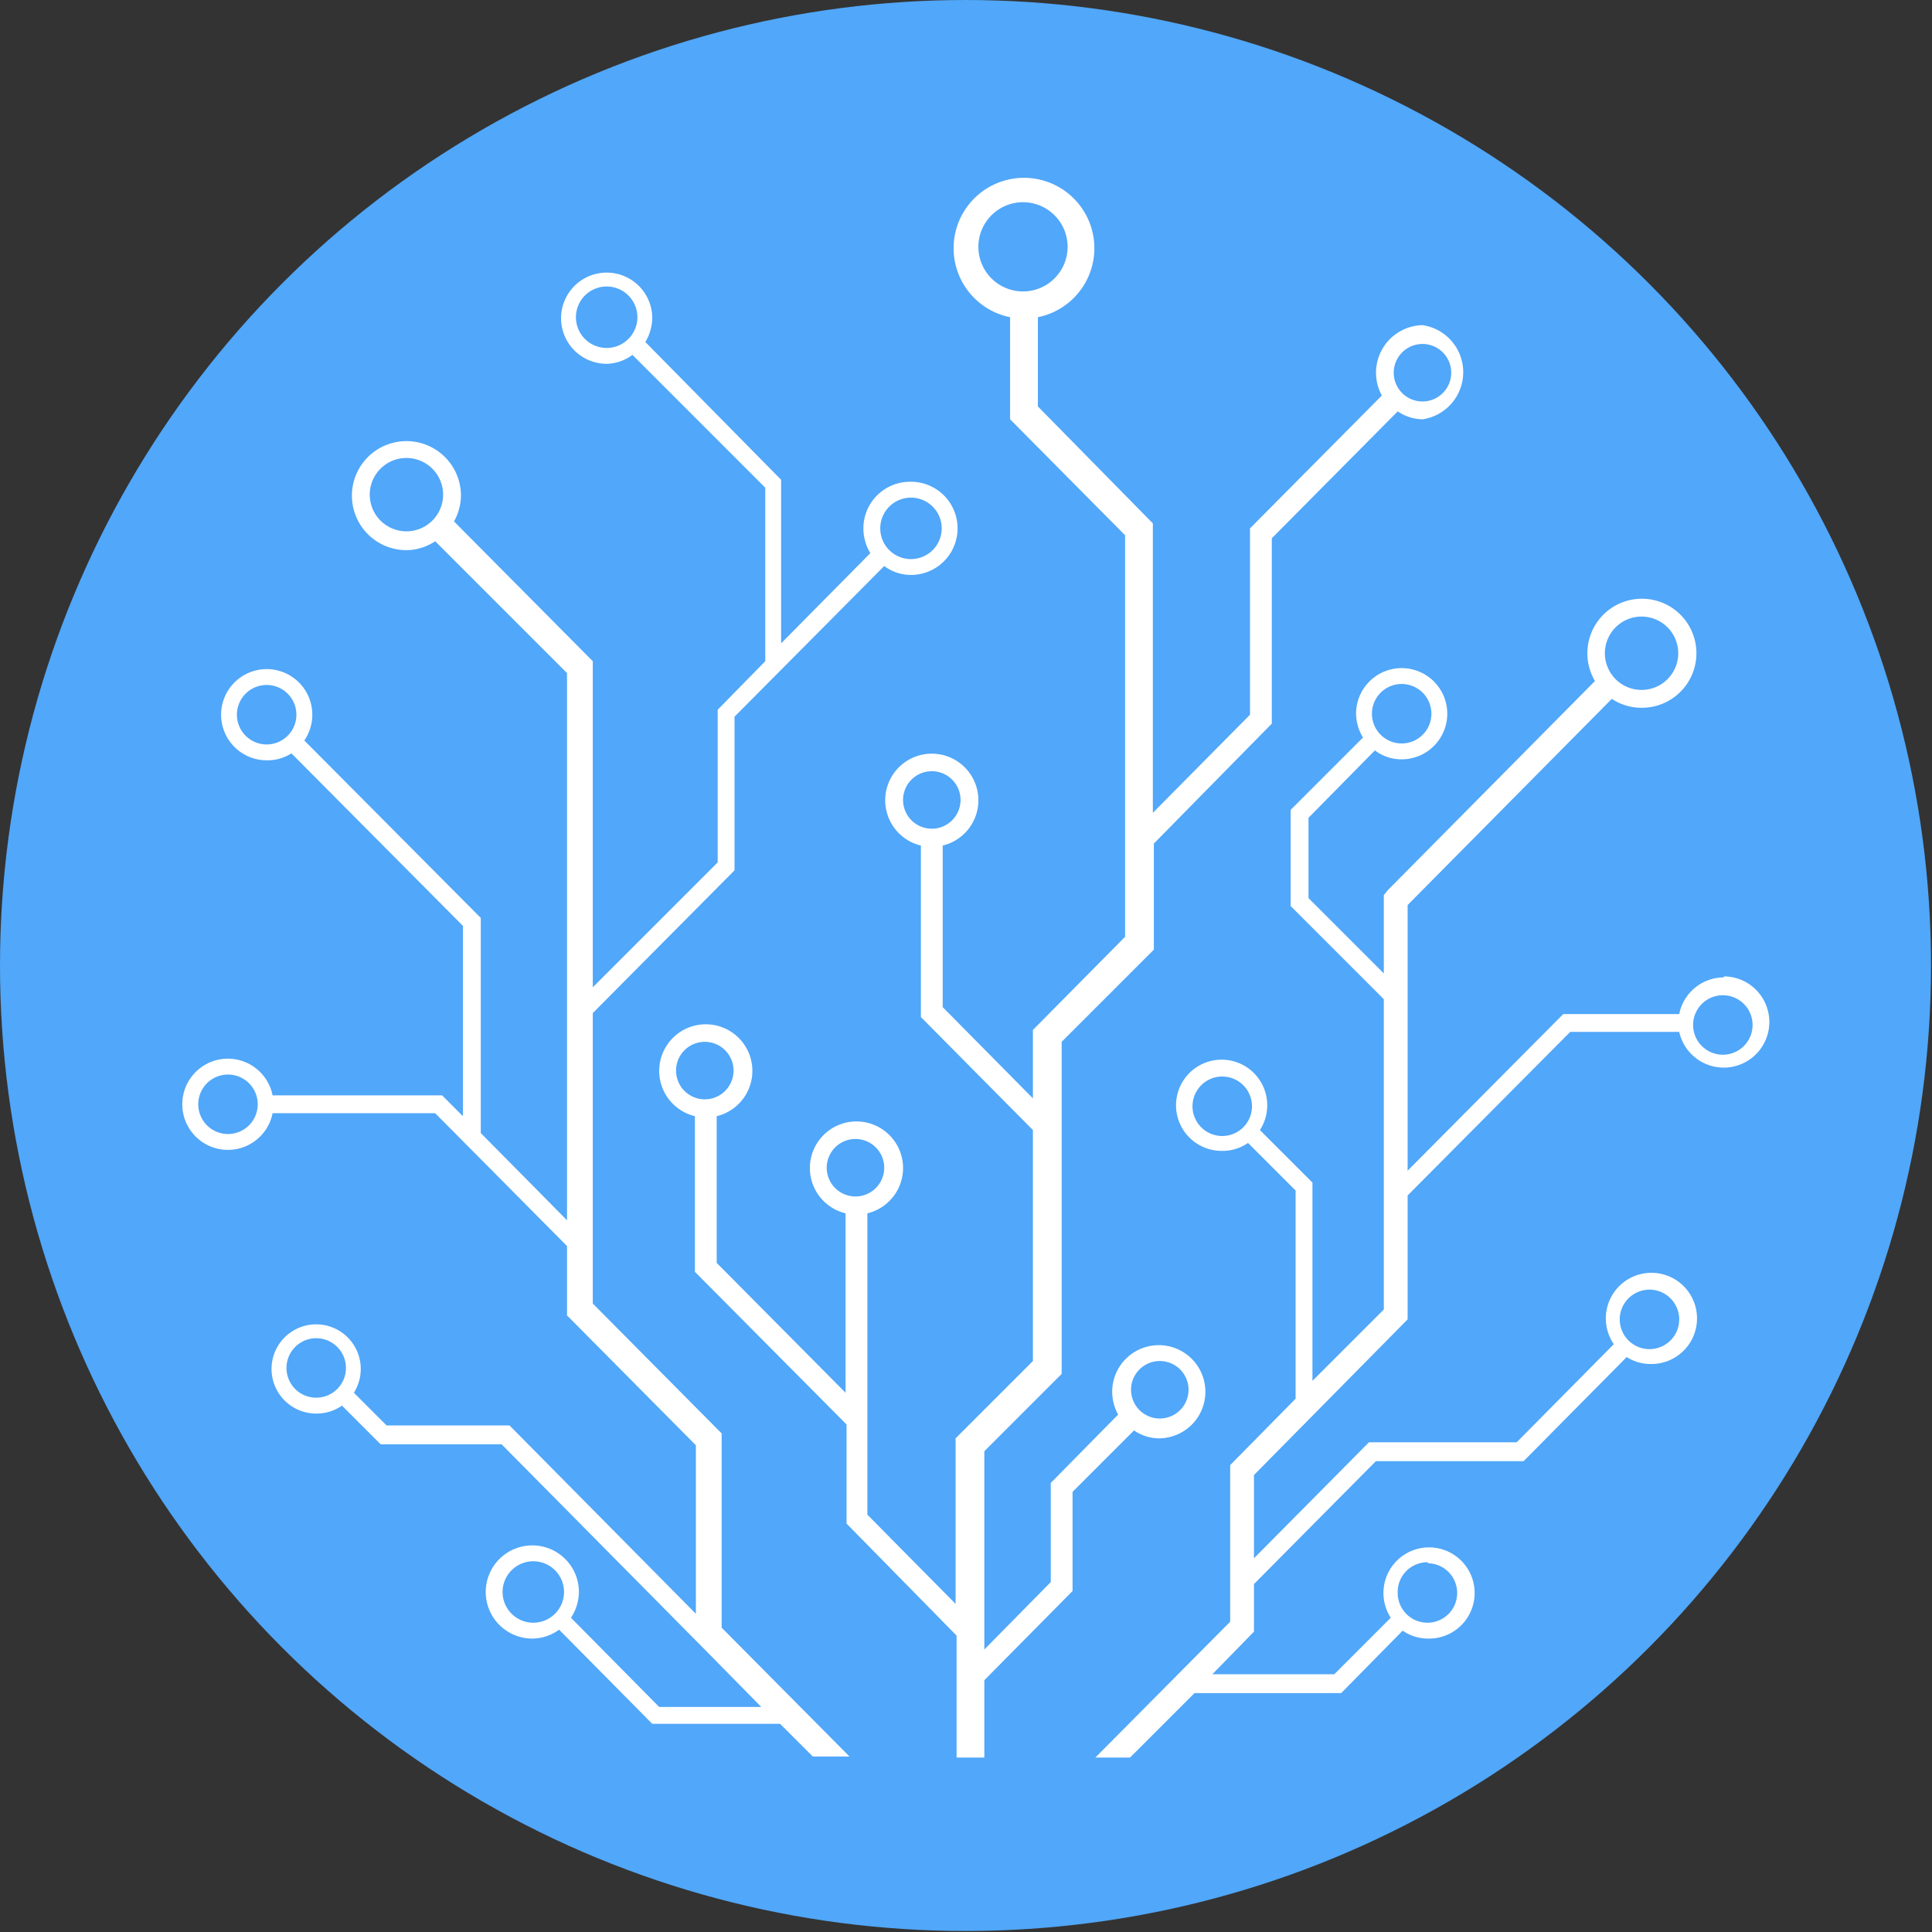 <svg xmlns="http://www.w3.org/2000/svg" viewBox="0 0 194.9 194.9">
  <rect x="0" y="0" width="194.9" height="194.9" fill="#333333" stroke="none"/>
  <defs>
    <style>
      .cls-1 {
        fill: #51a7f9;
      }

      .cls-2 {
        fill: #fff;
      }
    </style>
  </defs>
  <title>ON OFF 1</title>
  <g id="Ebene_2" data-name="Ebene 2">
    <g id="Ebene_1-2" data-name="Ebene 1">
      <circle class="cls-1" cx="97.4" cy="97.4" r="97.4"/>
      <path class="cls-2" d="M91.8,48.6a4.7,4.7,0,0,0-4.7,4.7,4.8,4.8,0,0,0,.7,2.5l-9,9.1V48.4L65.1,34.5a4.8,4.8,0,0,0,.7-2.5,4.6,4.6,0,1,0-4.7,4.7,4.5,4.5,0,0,0,2.7-.9L77.2,49.2V66.7l-4.8,4.9V87L59.8,99.6V66.7l-.4-.4L45.8,52.6a5.4,5.4,0,0,0,.7-2.7A5.5,5.5,0,1,0,41,55.5a5.3,5.3,0,0,0,2.9-.9L57.2,67.9v55.2l-8.7-8.8V92.6L30.7,74.7a4.6,4.6,0,1,0-3.8,2,4.5,4.5,0,0,0,2.5-.7L46.7,93.4v19.2l-2.1-2.1H27.5a4.6,4.6,0,1,0,0,1.8H43.9l13.3,13.4v7l.4.4,12.6,12.7v17l-18.8-19H39l-3.3-3.3a4.5,4.5,0,1,0-3.8,2.1,4.5,4.5,0,0,0,2.6-.8l3.9,3.9H50.6l19.6,19.8.3.3,6.3,6.4H66.5l-8.9-9a4.8,4.8,0,0,0,.8-2.6,4.7,4.7,0,1,0-4.7,4.7,4.6,4.6,0,0,0,2.7-.9h0l9.4,9.5H78.7l3.3,3.3h3.7l-12.9-13V144.6l-.4-.4L59.8,131.5V102.2L74.1,87.8V72.3L89.2,57.1a4.5,4.5,0,0,0,2.7.9,4.7,4.7,0,0,0,0-9.4ZM61.1,35.1A3.1,3.1,0,1,1,64.3,32h0A3.1,3.1,0,0,1,61.1,35.1ZM41,53.6a3.7,3.7,0,1,1,3.7-3.7h0A3.7,3.7,0,0,1,41,53.6ZM26.9,75.1a3,3,0,1,1,3-3h0A3,3,0,0,1,26.9,75.1ZM23,114.4a3,3,0,1,1,3-3h0A3,3,0,0,1,23,114.4ZM31.9,141a3,3,0,1,1,3-3h0a3,3,0,0,1-3,3Zm21.9,22.7a3.1,3.1,0,1,1,3.1-3.1h0A3.1,3.1,0,0,1,53.8,163.7ZM91.8,56.4A3.1,3.1,0,1,1,95,53.3h0a3.1,3.1,0,0,1-3.1,3.1Z"/>
      <path class="cls-2" d="M143.5,32.8a4.8,4.8,0,0,0-4.1,7.1L126.1,53.3V72.1l-9.8,9.9V52.8L104.7,41V32a7.1,7.1,0,1,0-2.8,0V42.3L113.5,54V94.5l-9.3,9.4v6.9l-9.1-9.2V85.3a4.7,4.7,0,1,0-2.2,0v17.3l11.3,11.4v23.3l-7.8,7.8v16.7l-8.9-9V122.4a4.7,4.7,0,1,0-2.2,0v18.1L72.3,127.4V112.6a4.7,4.7,0,1,0-2.2,0v15.7l15.3,15.4v10L96.5,165v12.3h2.8v-7.8l8.9-9v-10l6.2-6.2a4.5,4.5,0,0,0,2.5.8,4.7,4.7,0,1,0-4.1-2.4l-6.8,6.9v10l-6.7,6.8V146.4l7.8-7.8V105.1l9.3-9.3V85.1l11.9-12.1V54.3L141,41.5a4.6,4.6,0,0,0,2.5.8,4.8,4.8,0,0,0,0-9.5ZM98.7,24.9a4.5,4.5,0,1,1,4.5,4.5A4.5,4.5,0,0,1,98.7,24.9ZM91.1,80.7a2.9,2.9,0,1,1,2.9,2.9h0a2.9,2.9,0,0,1-2.9-2.9ZM68.2,108a2.9,2.9,0,1,1,2.9,2.9h0A2.9,2.9,0,0,1,68.2,108Zm15.2,9.8a2.9,2.9,0,1,1,2.9,2.9h0A2.9,2.9,0,0,1,83.4,117.8ZM117,137.3a2.9,2.9,0,1,1-2.9,2.9A2.9,2.9,0,0,1,117,137.3Zm26.5-96.8a2.9,2.9,0,1,1,2.9-2.9h0a2.9,2.9,0,0,1-2.9,2.9Z"/>
      <path class="cls-2" d="M173.9,98.6a4.6,4.6,0,0,0-4.5,3.7H157.7L142,118.1V91.3l20.6-20.8a5.4,5.4,0,0,0,3,.9,5.5,5.5,0,1,0-4.7-2.7L140,89.8l-.4.5v7.9L132,90.6V82.5l6.7-6.8a4.4,4.4,0,0,0,2.7.9,4.6,4.6,0,1,0-4.6-4.6,4.7,4.7,0,0,0,.7,2.4l-7.3,7.3v9.7l9.4,9.4v31.3l-7.2,7.2v-20l-5.3-5.3a4.6,4.6,0,1,0-3.8,2.1,4.5,4.5,0,0,0,2.6-.8l4.8,4.8v21l-6.6,6.7v15.8l-13.6,13.7H114l6.5-6.5h14.8l6.2-6.3a4.5,4.5,0,0,0,2.6.8,4.6,4.6,0,1,0-3.8-2.1l-5.7,5.7H122.3l4.2-4.3v-4.8l12.3-12.4h14.9l.3-.3,10.1-10.2a4.5,4.5,0,0,0,2.4.7,4.6,4.6,0,1,0-3.7-2l-9.8,9.9H138.1l-.3.3-11.3,11.4v-8.4L142,133.1V120.6l16.4-16.5h11a4.6,4.6,0,1,0,4.5-5.6Zm-8.3-36.4a3.7,3.7,0,1,1-3.7,3.7h0a3.7,3.7,0,0,1,3.7-3.7Zm-24.2,6.8a3,3,0,1,1-3,3h0a3,3,0,0,1,3-3Zm-18.1,45.6a3,3,0,1,1,3-3h0a3,3,0,0,1-3,3Zm20.7,43.1a3,3,0,1,1-3,3h0A3,3,0,0,1,144.1,157.6Zm22.4-27.6a3,3,0,1,1-3,3h0a3,3,0,0,1,3-3Zm7.4-23.7a3,3,0,1,1,3-3h0a3,3,0,0,1-3,3Z"/>
    </g>
  </g>
</svg>
